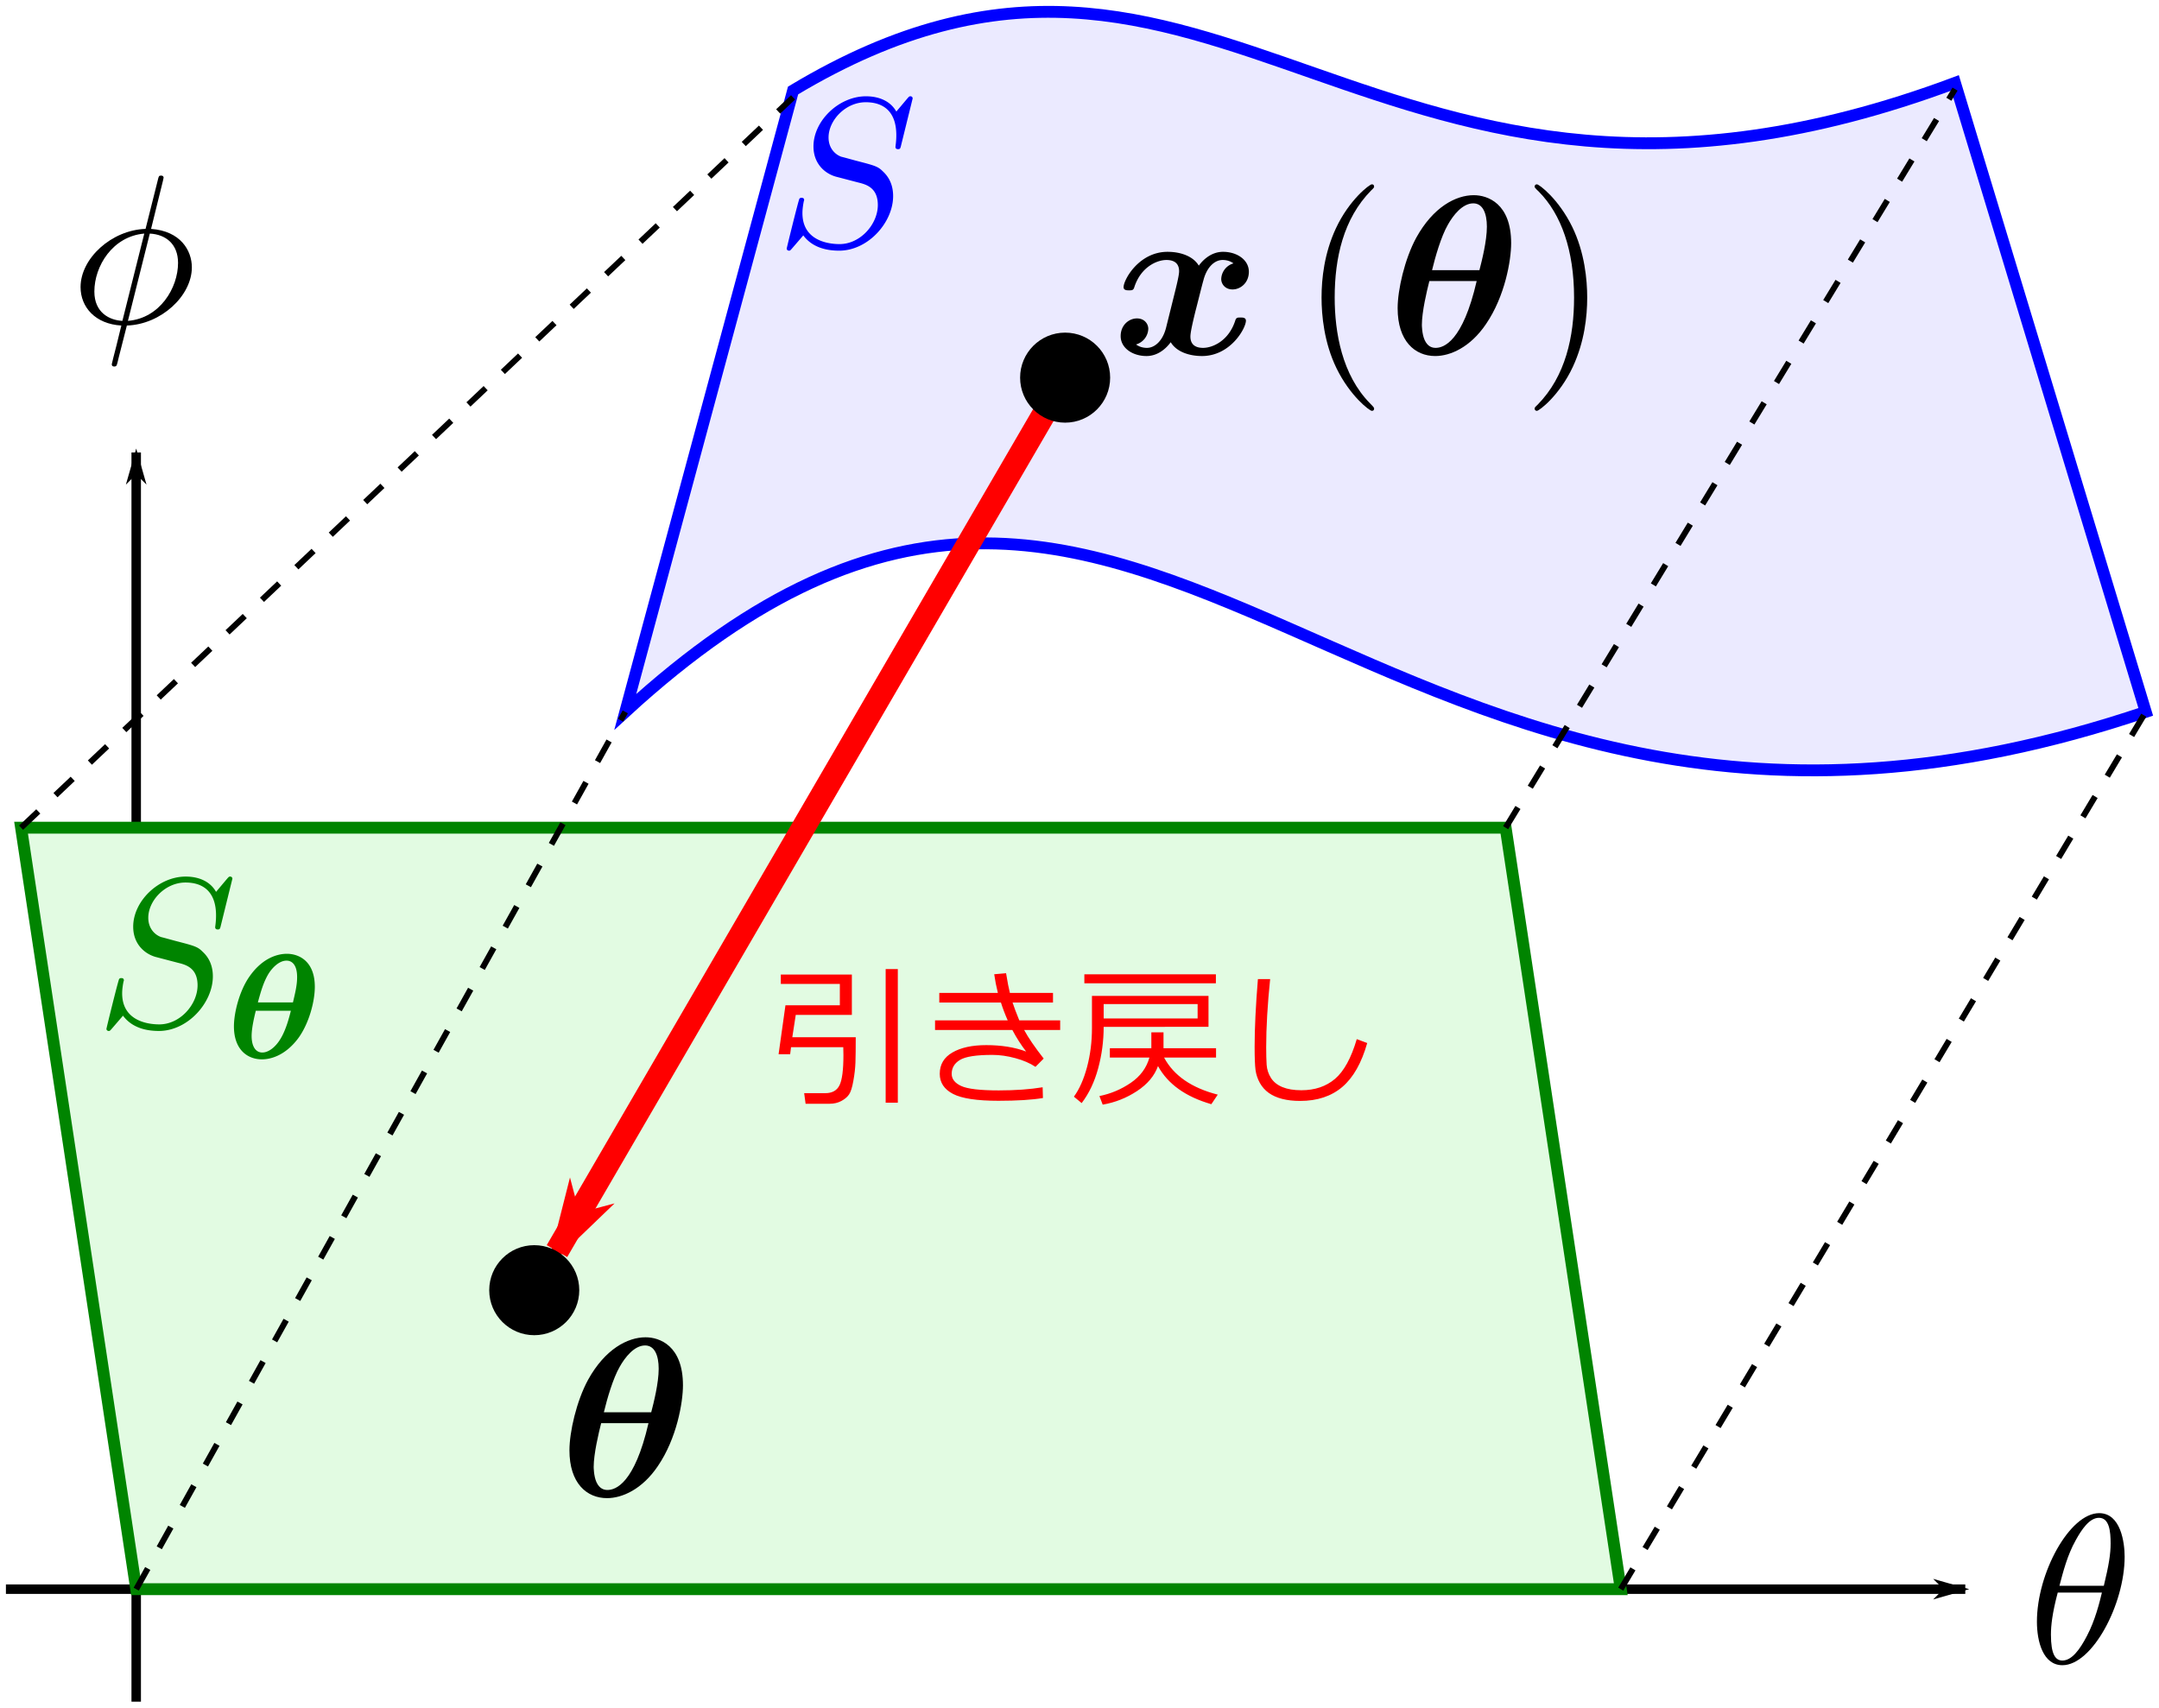 <svg width="182.286" height="144.19" xmlns="http://www.w3.org/2000/svg" xmlns:xlink="http://www.w3.org/1999/xlink">
<defs>
<path id="f" d="M6.54-5.858c0-2.104-1.244-2.535-1.973-2.535-.945 0-2.14.622-3.037 2.248C.92-5.021.55-3.395.55-2.427.55-.693 1.459.096 2.534.096c.801 0 1.854-.467 2.678-1.686C6.217-3.06 6.54-4.961 6.54-5.858zM2.366-4.435c.167-.694.478-1.782.837-2.403.275-.49.765-1.124 1.339-1.124.502 0 .717.526.717 1.231 0 .753-.263 1.794-.394 2.296H2.367zm2.355.573C3.982-.658 2.977-.335 2.558-.335c-.167 0-.418-.048-.585-.418-.144-.323-.144-.79-.144-.801 0-.682.263-1.793.395-2.308h2.498z"/>
<path id="d" d="M6.408-4.794a.893.893 0 0 0-.646.825c0 .263.204.55.598.55.419 0 .86-.347.86-.933 0-.633-.633-1.052-1.362-1.052-.681 0-1.124.514-1.28.73-.298-.503-.968-.73-1.649-.73-1.506 0-2.32 1.47-2.32 1.865 0 .168.18.168.288.168.143 0 .227 0 .275-.156.346-1.088 1.207-1.446 1.697-1.446.455 0 .67.215.67.597 0 .228-.168.885-.275 1.315l-.407 1.638c-.179.73-.61 1.088-1.016 1.088-.06 0-.335 0-.574-.18a.893.893 0 0 0 .646-.824c0-.263-.203-.55-.598-.55-.418 0-.86.347-.86.933 0 .633.633 1.052 1.362 1.052.682 0 1.124-.514 1.28-.73.298.502.968.73 1.65.73 1.506 0 2.318-1.47 2.318-1.865 0-.168-.179-.168-.286-.168-.144 0-.228 0-.275.156C6.157-.693 5.296-.335 4.806-.335c-.454 0-.67-.215-.67-.598 0-.25.156-.884.263-1.327.084-.31.36-1.434.419-1.625.18-.718.598-1.088 1.016-1.088.06 0 .335 0 .574.179z"/>
<path id="e" d="M3.957 2.87c0-.037 0-.06-.203-.264C2.26 1.1 1.877-1.16 1.877-2.989c0-2.08.454-4.16 1.925-5.655.155-.143.155-.167.155-.203 0-.084-.048-.12-.12-.12-.119 0-1.195.814-1.9 2.332-.61 1.315-.753 2.642-.753 3.646 0 .933.131 2.38.789 3.73.717 1.47 1.745 2.248 1.865 2.248.071 0 .12-.036.12-.12z"/>
<path id="g" d="M3.455-2.989c0-.932-.131-2.379-.789-3.73C1.949-8.189.921-8.966.801-8.966c-.072 0-.12.047-.12.12 0 .035 0 .059.228.274C2.08-7.388 2.762-5.487 2.762-2.989c0 2.045-.443 4.149-1.925 5.655-.156.143-.156.167-.156.203 0 .072.048.12.12.12.12 0 1.196-.813 1.9-2.331.61-1.316.754-2.643.754-3.647z"/>
<marker id="a" overflow="visible" orient="auto">
<path d="m-10 0-4 4L0 0l-14-4z" fill-rule="evenodd" stroke="#000" stroke-width=".8pt"/>
</marker>
<marker id="b" overflow="visible" orient="auto">
<path d="m-10 0-4 4L0 0l-14-4z" fill-rule="evenodd" stroke="#000" stroke-width=".8pt"/>
</marker>
<marker id="c" overflow="visible" orient="auto">
<path d="m-4 0-2 2 7-2-7-2z" fill="red" fill-rule="evenodd" stroke="red" stroke-width=".4pt"/>
</marker>
</defs>
<g color="#000">
<path d="M.5 134.19h165.431" fill="none" marker-end="url(#a)" stroke="#000" stroke-width=".8" style="isolation:auto;mix-blend-mode:normal"/>
<path d="M11.5 143.69V38.208" fill="none" marker-end="url(#b)" stroke="#000" stroke-width=".8" style="isolation:auto;mix-blend-mode:normal"/>
<path d="M1.779 69.891h125.343l9.721 64.299H11.5z" fill="#e2fbe2" stroke="#008400" style="isolation:auto;mix-blend-mode:normal"/>
<path d="M66.96 7.641c35.882-21.543 48.583 17.844 98.103-.64l16.104 53.11c-66.472 22.431-83.522-41.19-128.374 0z" fill="#ebeaff" stroke="#00f" style="isolation:auto;mix-blend-mode:normal"/>
</g>
<g fill="none" stroke="#000" stroke-dasharray="2, 2" stroke-width=".5" color="#000">
<path d="m11.5 134.19 41.293-74.08M1.779 69.891l65.18-61.67M127.122 69.891l37.942-62.367M136.843 134.19l44.324-74.079" style="isolation:auto;mix-blend-mode:normal"/>
</g>
<g stroke-linejoin="round" stroke-width="1.5">
<g stroke-miterlimit="100000">
<path d="M77.057 8.31a.181.181 0 0 0-.197-.18c-.09 0-.108.019-.323.27l-.86 1.022c-.467-.843-1.4-1.291-2.565-1.291-2.278 0-4.43 2.062-4.43 4.232 0 1.452.95 2.277 1.865 2.546l1.92.502c.663.162 1.649.43 1.649 1.901 0 1.614-1.47 3.3-3.228 3.3-1.148 0-3.138-.395-3.138-2.618 0-.43.09-.861.108-.969.017-.071.035-.09.035-.125 0-.18-.125-.197-.215-.197s-.125.018-.18.071c-.07.072-1.075 4.16-1.075 4.214 0 .108.09.18.197.18.09 0 .108-.018.323-.27l.879-1.021c.77 1.04 1.99 1.29 3.03 1.29 2.44 0 4.555-2.384 4.555-4.608 0-1.237-.61-1.847-.878-2.098-.413-.413-.682-.484-2.278-.897-.394-.107-1.04-.287-1.201-.323-.485-.16-1.094-.681-1.094-1.631 0-1.453 1.434-2.977 3.138-2.977 1.488 0 2.582.77 2.582 2.78 0 .573-.071.896-.071 1.004 0 .018 0 .179.215.179.18 0 .197-.054.269-.359z" fill="#00f"/>
<path d="M179.385 131.447c0-1.184-.323-3.676-2.152-3.676-2.493 0-5.254 5.057-5.254 9.163 0 1.686.52 3.677 2.152 3.677 2.528 0 5.254-5.147 5.254-9.164zm-5.505 2.457c.304-1.148.663-2.583 1.38-3.856.485-.878 1.148-1.883 1.955-1.883.879 0 .986 1.148.986 2.17 0 .879-.143 1.793-.573 3.569zm3.586.574c-.197.825-.574 2.349-1.255 3.64-.628 1.22-1.31 2.098-2.08 2.098-.592 0-.969-.52-.969-2.188 0-.753.108-1.793.574-3.55zM13.76 15.258c0-.036.053-.233.053-.251 0-.018 0-.18-.215-.18-.18 0-.197.055-.269.36l-1.04 4.142c-2.851.09-5.487 2.474-5.487 4.913 0 1.704 1.255 3.12 3.443 3.246-.144.556-.27 1.13-.413 1.686-.215.843-.394 1.524-.394 1.578 0 .18.125.197.215.197s.126-.018.18-.072c.035-.035.143-.466.197-.717l.681-2.672c2.887-.09 5.487-2.51 5.487-4.913 0-1.417-.95-3.067-3.443-3.246zm-3.426 11.836c-1.076-.054-2.367-.682-2.367-2.475 0-2.152 1.543-4.663 4.215-4.896zm2.314-7.37c1.363.07 2.385.896 2.385 2.474 0 2.116-1.542 4.68-4.232 4.896z"/>
</g>
<path d="M19.621 74.198a.181.181 0 0 0-.197-.18c-.09 0-.108.019-.323.27l-.86 1.022c-.467-.843-1.4-1.291-2.565-1.291-2.277 0-4.43 2.062-4.43 4.232 0 1.453.951 2.277 1.866 2.546l1.919.503c.663.161 1.65.43 1.65 1.9 0 1.614-1.471 3.3-3.229 3.3-1.147 0-3.138-.394-3.138-2.618 0-.43.09-.86.108-.968.018-.072.036-.09.036-.126 0-.18-.126-.197-.215-.197-.09 0-.126.018-.18.071-.072.072-1.076 4.16-1.076 4.215 0 .107.09.179.197.179.09 0 .108-.018.323-.269l.879-1.022c.771 1.04 1.99 1.29 3.03 1.29 2.44 0 4.556-2.384 4.556-4.608 0-1.237-.61-1.847-.88-2.098-.412-.412-.68-.484-2.277-.897-.394-.107-1.04-.286-1.201-.322-.484-.162-1.094-.682-1.094-1.632 0-1.453 1.435-2.977 3.138-2.977 1.489 0 2.583.771 2.583 2.78 0 .573-.072.896-.072 1.004 0 .018 0 .18.215.18.18 0 .197-.055.269-.36zM26.58 83.326c0-2.184-1.356-2.787-2.36-2.787-.59 0-1.97.201-3.176 1.946-.853 1.23-1.293 3.076-1.293 4.18 0 1.933 1.105 2.787 2.373 2.787.653 0 1.908-.264 3.038-1.757.89-1.193 1.418-3.063 1.418-4.369zm-4.808 1.318c.239-.866.452-1.657.879-2.385.289-.477.879-1.142 1.544-1.142.427 0 .891.314.891 1.393 0 .678-.163 1.33-.351 2.134zm2.787.703c-.138.553-.414 1.632-.891 2.398-.414.678-.992 1.13-1.52 1.13-.602 0-.903-.578-.903-1.394 0-.64.2-1.519.352-2.134z" fill="#008400"/>
</g>
<path d="m89.93 31.888-42.905 73.758" color="#000" fill="none" marker-end="url(#c)" stroke="red" stroke-width="2" style="isolation:auto;mix-blend-mode:normal"/>
<g fill="red">
<path d="M74.777 93.114V81.831h1.026v11.283zm-6.76.088-.12-.894h1.777q.875 0 1.203-.662.334-.668.334-2.551 0-.101-.013-.668h-4.41l-.075.592h-.977l.58-4.132h4.592v-1.802h-4.983v-.794h5.998v3.408h-4.738l-.29 1.884h5.355q0 1.43-.025 2.142t-.176 1.543q-.145.832-.366 1.153-.214.315-.649.548t-.982.233zM88.12 89.385l-.694.7q-.686-.46-1.694-.732-1.008-.277-1.947-.277-2.04 0-2.74.429-.693.422-.693 1.171 0 .656.806 1.027.807.372 3.169.372 2.092 0 3.704-.265l.025.908q-1.404.233-3.754.233-2.715 0-3.837-.58-1.121-.586-1.121-1.695 0-1.184 1.065-1.801 1.07-.624 2.86-.624 1.927 0 3.37.542-.63-.813-1.165-1.82h-6.527v-.813h6.136q-.347-.782-.573-1.506h-5.204v-.813h4.945q-.201-.806-.308-1.575l1.001-.088q.183 1.128.322 1.663h3.64v.813h-3.414q.17.53.567 1.506h3.453v.812h-3.043q.523.97 1.65 2.413zM91.553 83.028v-.756h11.106v.756zm1.631 3.68q0 1.794-.466 3.508-.46 1.707-1.392 2.93l-.655-.542q.693-.952 1.109-2.501.415-1.556.415-3.289v-2.721h9.84v2.614zm7.932-1.922h-7.932V86h7.932zM97.77 90.02q-.441 1.234-1.77 2.11-1.33.876-2.898 1.147l-.278-.725q1.437-.29 2.646-1.115 1.21-.825 1.575-2.135h-3.339v-.788h3.503v-1.342h1.027v1.342h4.435v.788h-4.385q1.216 2.28 4.53 3.13l-.542.807q-3.257-.939-4.504-3.22zM115.435 88.074q-.712 2.52-2.098 3.704t-3.565 1.185q-.85 0-1.512-.17t-1.134-.504q-.473-.34-.756-.845-.284-.51-.366-1.102-.075-.592-.075-1.96 0-2.324.277-5.707h1.033q-.334 3.244-.334 5.758 0 .876.038 1.48.044.599.366 1.11.327.51.97.774t1.594.265q1.707 0 2.84-.958 1.135-.964 1.84-3.358z"/>
</g>
<g transform="matrix(1.6 0 0 1.6 -246.113 -111.306)" stroke-width=".833">
<use x="212.502" y="88.26" width="100%" height="100%" xlink:href="#d"/>
<use x="222.374" y="88.26" width="100%" height="100%" xlink:href="#e"/>
<use x="227.023" y="88.26" width="100%" height="100%" xlink:href="#f"/>
<use x="234.121" y="88.26" width="100%" height="100%" xlink:href="#g"/>
</g>
<use transform="matrix(1.6 0 0 1.6 -316.038 -14.866)" x="227.023" y="88.26" width="100%" height="100%" stroke-width=".833" xlink:href="#f"/>
<circle cx="89.93" cy="31.888" r="3.801"/>
<circle cx="45.107" cy="108.944" r="3.801"/>
</svg>
